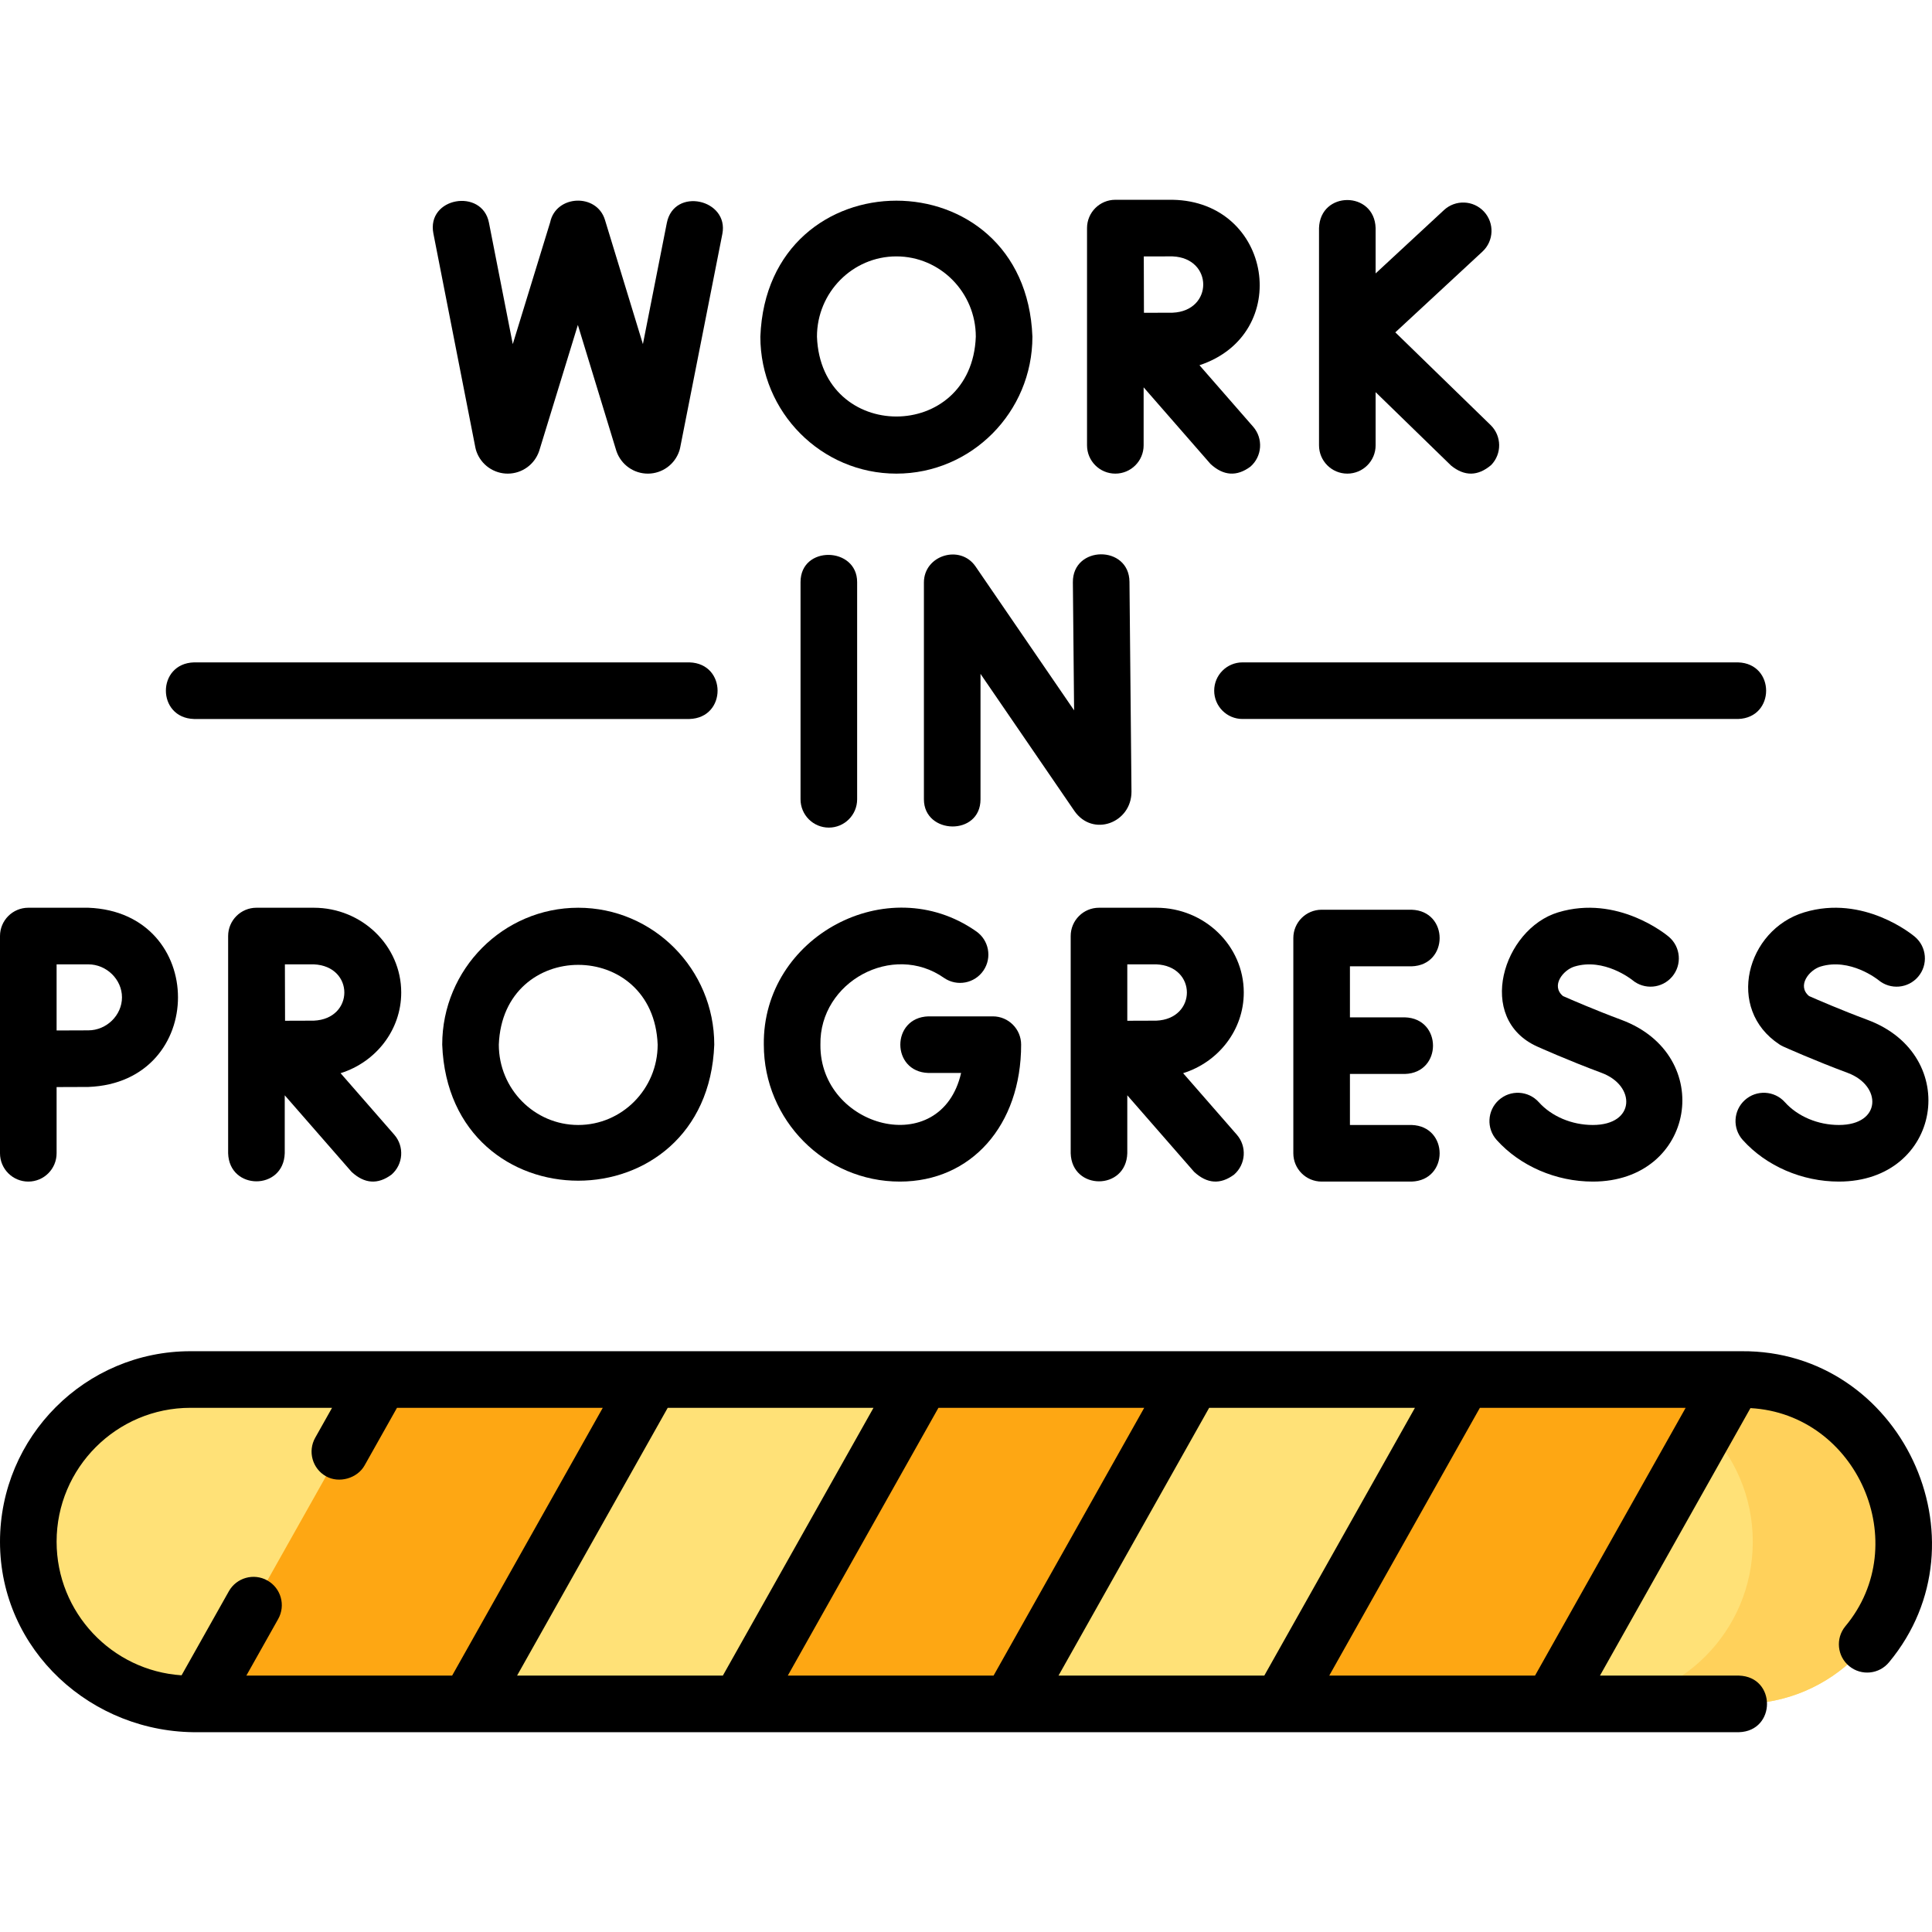 <svg enable-background="new 0 0 511.995 511.995" height="512" viewBox="0 0 511.995 511.995" width="512" xmlns="http://www.w3.org/2000/svg">
    <g>
        <g>
            <g>
                <g>
                    <path d="m461.533 451.546h-411.066c-23.73 0-42.967-19.237-42.967-42.967v-.03c0-23.73 19.237-42.967 42.967-42.967h411.067c23.73 0 42.967 19.237 42.967 42.967v.03c-.001 23.73-19.238 42.967-42.968 42.967z" fill="#ffe177"/>
                </g>
                <path d="m461.533 365.582h-40c23.73 0 42.967 19.237 42.967 42.967v.03c0 23.73-19.237 42.967-42.967 42.967h40c23.73 0 42.967-19.237 42.967-42.967v-.03c0-23.73-19.237-42.967-42.967-42.967z" fill="#ffd15b"/>
                <g>
                    <g fill="#fea713">
                        <path d="m100.82 365.582-48.36 85.964h71.744l48.36-85.964z"/>
                        <path d="m244.308 365.582-48.36 85.964h71.744l48.36-85.964z"/>
                        <path d="m387.796 365.582-48.36 85.964h71.744l48.36-85.964z"/>
                    </g>
                    <g>
                        <path d="m421.552 365.583c12.035.005 22.913 4.959 30.71 12.936l7.277-12.936z" fill="#fe9901"/>
                    </g>
                </g>
            </g>
        </g>
        <g>
            <path d="m461.533 358.082h-411.066c-27.828 0-50.467 22.64-50.467 50.497 0 28.781 24.357 50.813 52.542 50.467h408.294c9.882-.292 9.939-14.688 0-15h-36.832l39.878-70.886c28.278 1.558 43.433 35.951 25.128 57.84-2.621 3.207-2.146 7.932 1.062 10.553 3.209 2.622 7.934 2.146 10.554-1.062 26.859-32.363 3.028-82.725-39.093-82.409zm-181.017 85.964 39.922-70.964h54.533l-39.922 70.964zm-71.744 0 39.922-70.964h54.533l-39.922 70.964zm-71.743 0 39.922-70.964h54.533l-39.922 70.964zm-122.029-35.497c0-19.557 15.91-35.467 35.467-35.467h37.529l-4.462 7.931c-2.031 3.61-.75 8.183 2.859 10.214 3.432 1.931 8.279.579 10.214-2.859l8.599-15.286h54.533l-39.922 70.964h-54.532l8.434-14.991c2.031-3.61.751-8.183-2.859-10.214-3.608-2.031-8.182-.75-10.214 2.859l-12.528 22.268c-18.466-1.213-33.118-16.622-33.118-35.419zm337.261 35.497 39.922-70.964h54.533l-39.922 70.964z"/>
            <path d="m258.531 150.122c-4.076-5.95-13.688-2.975-13.688 4.238v57.462c0 9.385 15 9.813 15 0v-33.238l24.848 36.28c4.876 7.098 15.161 3.231 15.161-5.054l-.533-55.629c-.095-9.8-15.092-9.658-15 .144l.326 33.926z"/>
            <path d="m219.648 219.322c4.142 0 7.5-3.358 7.5-7.5v-57.57c0-9.385-15-9.813-15 0v57.57c0 4.142 3.358 7.5 7.5 7.5z"/>
            <path d="m357.05 125.515c4.143 0 7.5-3.358 7.5-7.5v-14.09l20.01 19.466c3.555 2.88 7.09 2.831 10.605-.146 2.889-2.969 2.822-7.717-.146-10.605l-25.25-24.563 23.093-21.403c3.037-2.816 3.218-7.561.402-10.599s-7.561-3.217-10.6-.403l-18.114 16.787v-12.014c-.302-9.904-14.693-9.92-15 0v57.57c0 4.142 3.357 7.5 7.5 7.5z"/>
            <path d="m125.975 118.594c.07.356.166.707.287 1.05 1.246 3.537 4.606 5.898 8.349 5.87 3.746-.025 7.068-2.431 8.266-5.984.022-.065.043-.13.063-.195l10.199-33.224 10.153 33.231c.031.102.064.202.1.302 1.246 3.537 4.605 5.896 8.347 5.871 3.746-.025 7.068-2.429 8.267-5.982.104-.31.189-.625.252-.946l11.168-56.583c1.818-9.208-12.816-12.53-14.716-2.904l-6.334 32.091-10.063-32.937c-2.174-7.116-12.989-6.639-14.516.662l-9.909 32.28-6.315-32.195c-1.807-9.208-16.609-6.743-14.72 2.888z"/>
            <path d="m295.571 125.515c4.143 0 7.5-3.358 7.5-7.5v-15.367l17.718 20.299c3.429 3.165 6.956 3.404 10.582.718 3.121-2.724 3.442-7.462.719-10.583l-14.222-16.294c24.861-8.236 19.302-43.349-7.106-43.843h-15.172c-4.149-.011-7.519 3.351-7.519 7.5v57.57c0 4.142 3.358 7.5 7.5 7.5zm15.191-57.57c10.809.462 10.803 14.464 0 14.923-1.787 0-4.766.012-7.608.026-.024-4.983-.026-9.966-.041-14.949z"/>
            <path d="m237.549 125.515c19.877 0 36.048-16.277 36.048-36.285-1.816-48.071-70.287-48.059-72.095 0-.001 20.007 16.17 36.285 36.047 36.285zm0-57.57c11.606 0 21.048 9.548 21.048 21.285-1.061 28.2-41.038 28.193-42.095 0-.001-11.737 9.441-21.285 21.047-21.285z"/>
            <path d="m374.081 256.085c9.916-.307 9.909-14.696 0-15h-23.838c-4.143 0-7.5 3.358-7.5 7.5v57.044c0 4.142 3.357 7.5 7.5 7.5h23.838c9.916-.307 9.909-14.696 0-15h-16.338v-13.522h14.58c9.916-.307 9.909-14.696 0-15h-14.58v-13.522z"/>
            <path d="m238.465 313.129c18.926 0 32.144-14.921 32.144-36.285 0-4.142-3.357-7.5-7.5-7.5h-17.08c-9.916.307-9.909 14.696 0 15h8.673c-5.341 23.24-37.495 14.558-37.284-7.5-.309-16.658 19.213-27.256 32.786-17.67 3.422 2.332 8.089 1.447 10.421-1.977 2.332-3.423 1.447-8.089-1.977-10.421-23.403-16.371-56.6 1.466-56.23 30.068 0 20.008 16.171 36.285 36.047 36.285z"/>
            <path d="m422.11 298.129c-5.562 0-10.915-2.261-14.318-6.047-2.769-3.08-7.51-3.335-10.592-.564-3.081 2.769-3.333 7.511-.564 10.591 6.203 6.9 15.727 11.02 25.475 11.02 27.169 0 32.762-33.492 7.572-42.861-6.948-2.584-13.421-5.396-15.476-6.303-3.29-2.737.032-6.909 3.05-7.825 7.827-2.375 15.124 3.419 15.339 3.593 3.16 2.641 7.863 2.24 10.53-.907 2.678-3.16 2.287-7.892-.872-10.57-.546-.462-13.542-11.272-29.356-6.469-14.58 4.428-21.961 28.157-5.517 35.559.331.149 8.205 3.683 17.073 6.981 9.071 3.375 9.023 13.802-2.344 13.802z"/>
            <path d="m471.549 276.774c.331.218.68.41 1.042.573.331.149 8.205 3.683 17.072 6.981 9.07 3.374 9.024 13.801-2.343 13.801-5.562 0-10.915-2.261-14.318-6.047-2.769-3.08-7.508-3.335-10.592-.565-3.08 2.769-3.333 7.511-.564 10.591 6.201 6.901 15.725 11.021 25.475 11.021 27.169 0 32.76-33.492 7.571-42.861-6.948-2.584-13.421-5.397-15.476-6.303-3.289-2.738.032-6.909 3.051-7.825 7.822-2.375 15.104 3.406 15.337 3.592 3.16 2.642 7.864 2.241 10.531-.906 2.678-3.16 2.287-7.892-.872-10.57-.546-.463-13.542-11.273-29.355-6.469-15.281 4.641-20.878 25.577-6.559 34.987z"/>
            <path d="m329.61 263.021c0-12.386-10.397-22.462-23.178-22.462h-15.172c-4.149-.011-7.519 3.351-7.519 7.5v57.57c.298 9.893 14.69 9.93 15 0v-15.366l17.718 20.298c3.429 3.165 6.956 3.404 10.582.718 3.121-2.724 3.442-7.462.719-10.583l-14.222-16.294c9.316-2.913 16.072-11.396 16.072-21.381zm-23.177 7.462c-1.804 0-4.823.012-7.69.026v-14.95h7.69c10.81.462 10.801 14.466 0 14.924z"/>
            <path d="m106.327 263.021c0-12.386-10.398-22.462-23.178-22.462h-15.172c-4.148-.011-7.519 3.351-7.519 7.5v57.57c.298 9.893 14.689 9.93 15 0v-15.366l17.718 20.299c3.429 3.165 6.956 3.404 10.583.718 3.121-2.724 3.442-7.462.718-10.583l-14.223-16.294c9.316-2.914 16.073-11.397 16.073-21.382zm-23.178 7.462c-1.787 0-4.766.012-7.608.025-.024-4.983-.028-9.966-.041-14.949h7.649c10.808.461 10.804 14.466 0 14.924z"/>
            <path d="m7.5 313.129c4.142 0 7.5-3.358 7.5-7.5v-17.547c3.099-.016 6.437-.03 8.397-.03 31.704-1.197 31.689-46.303 0-47.493h-15.897c-4.142 0-7.5 3.358-7.5 7.5v57.57c0 4.142 3.358 7.5 7.5 7.5zm24.825-48.823c0 4.741-4.088 8.746-8.928 8.746-1.962 0-5.294.014-8.397.03v-17.522h8.397c4.84-.001 8.928 4.005 8.928 8.746z"/>
            <path d="m153.238 240.559c-19.876 0-36.047 16.277-36.047 36.285 1.816 48.072 70.286 48.059 72.095 0-.001-20.007-16.172-36.285-36.048-36.285zm0 57.57c-11.605 0-21.047-9.548-21.047-21.285 1.062-28.2 41.037-28.193 42.095 0-.001 11.737-9.443 21.285-21.048 21.285z"/>
            <path d="m321.77 183.037c0 4.142 3.357 7.5 7.5 7.5h131.334c9.916-.307 9.909-14.696 0-15h-131.334c-4.143 0-7.5 3.358-7.5 7.5z"/>
            <path d="m51.396 190.537h131.334c9.916-.307 9.909-14.696 0-15h-131.334c-9.916.307-9.909 14.696 0 15z"/>
        </g>
    </g>
</svg>